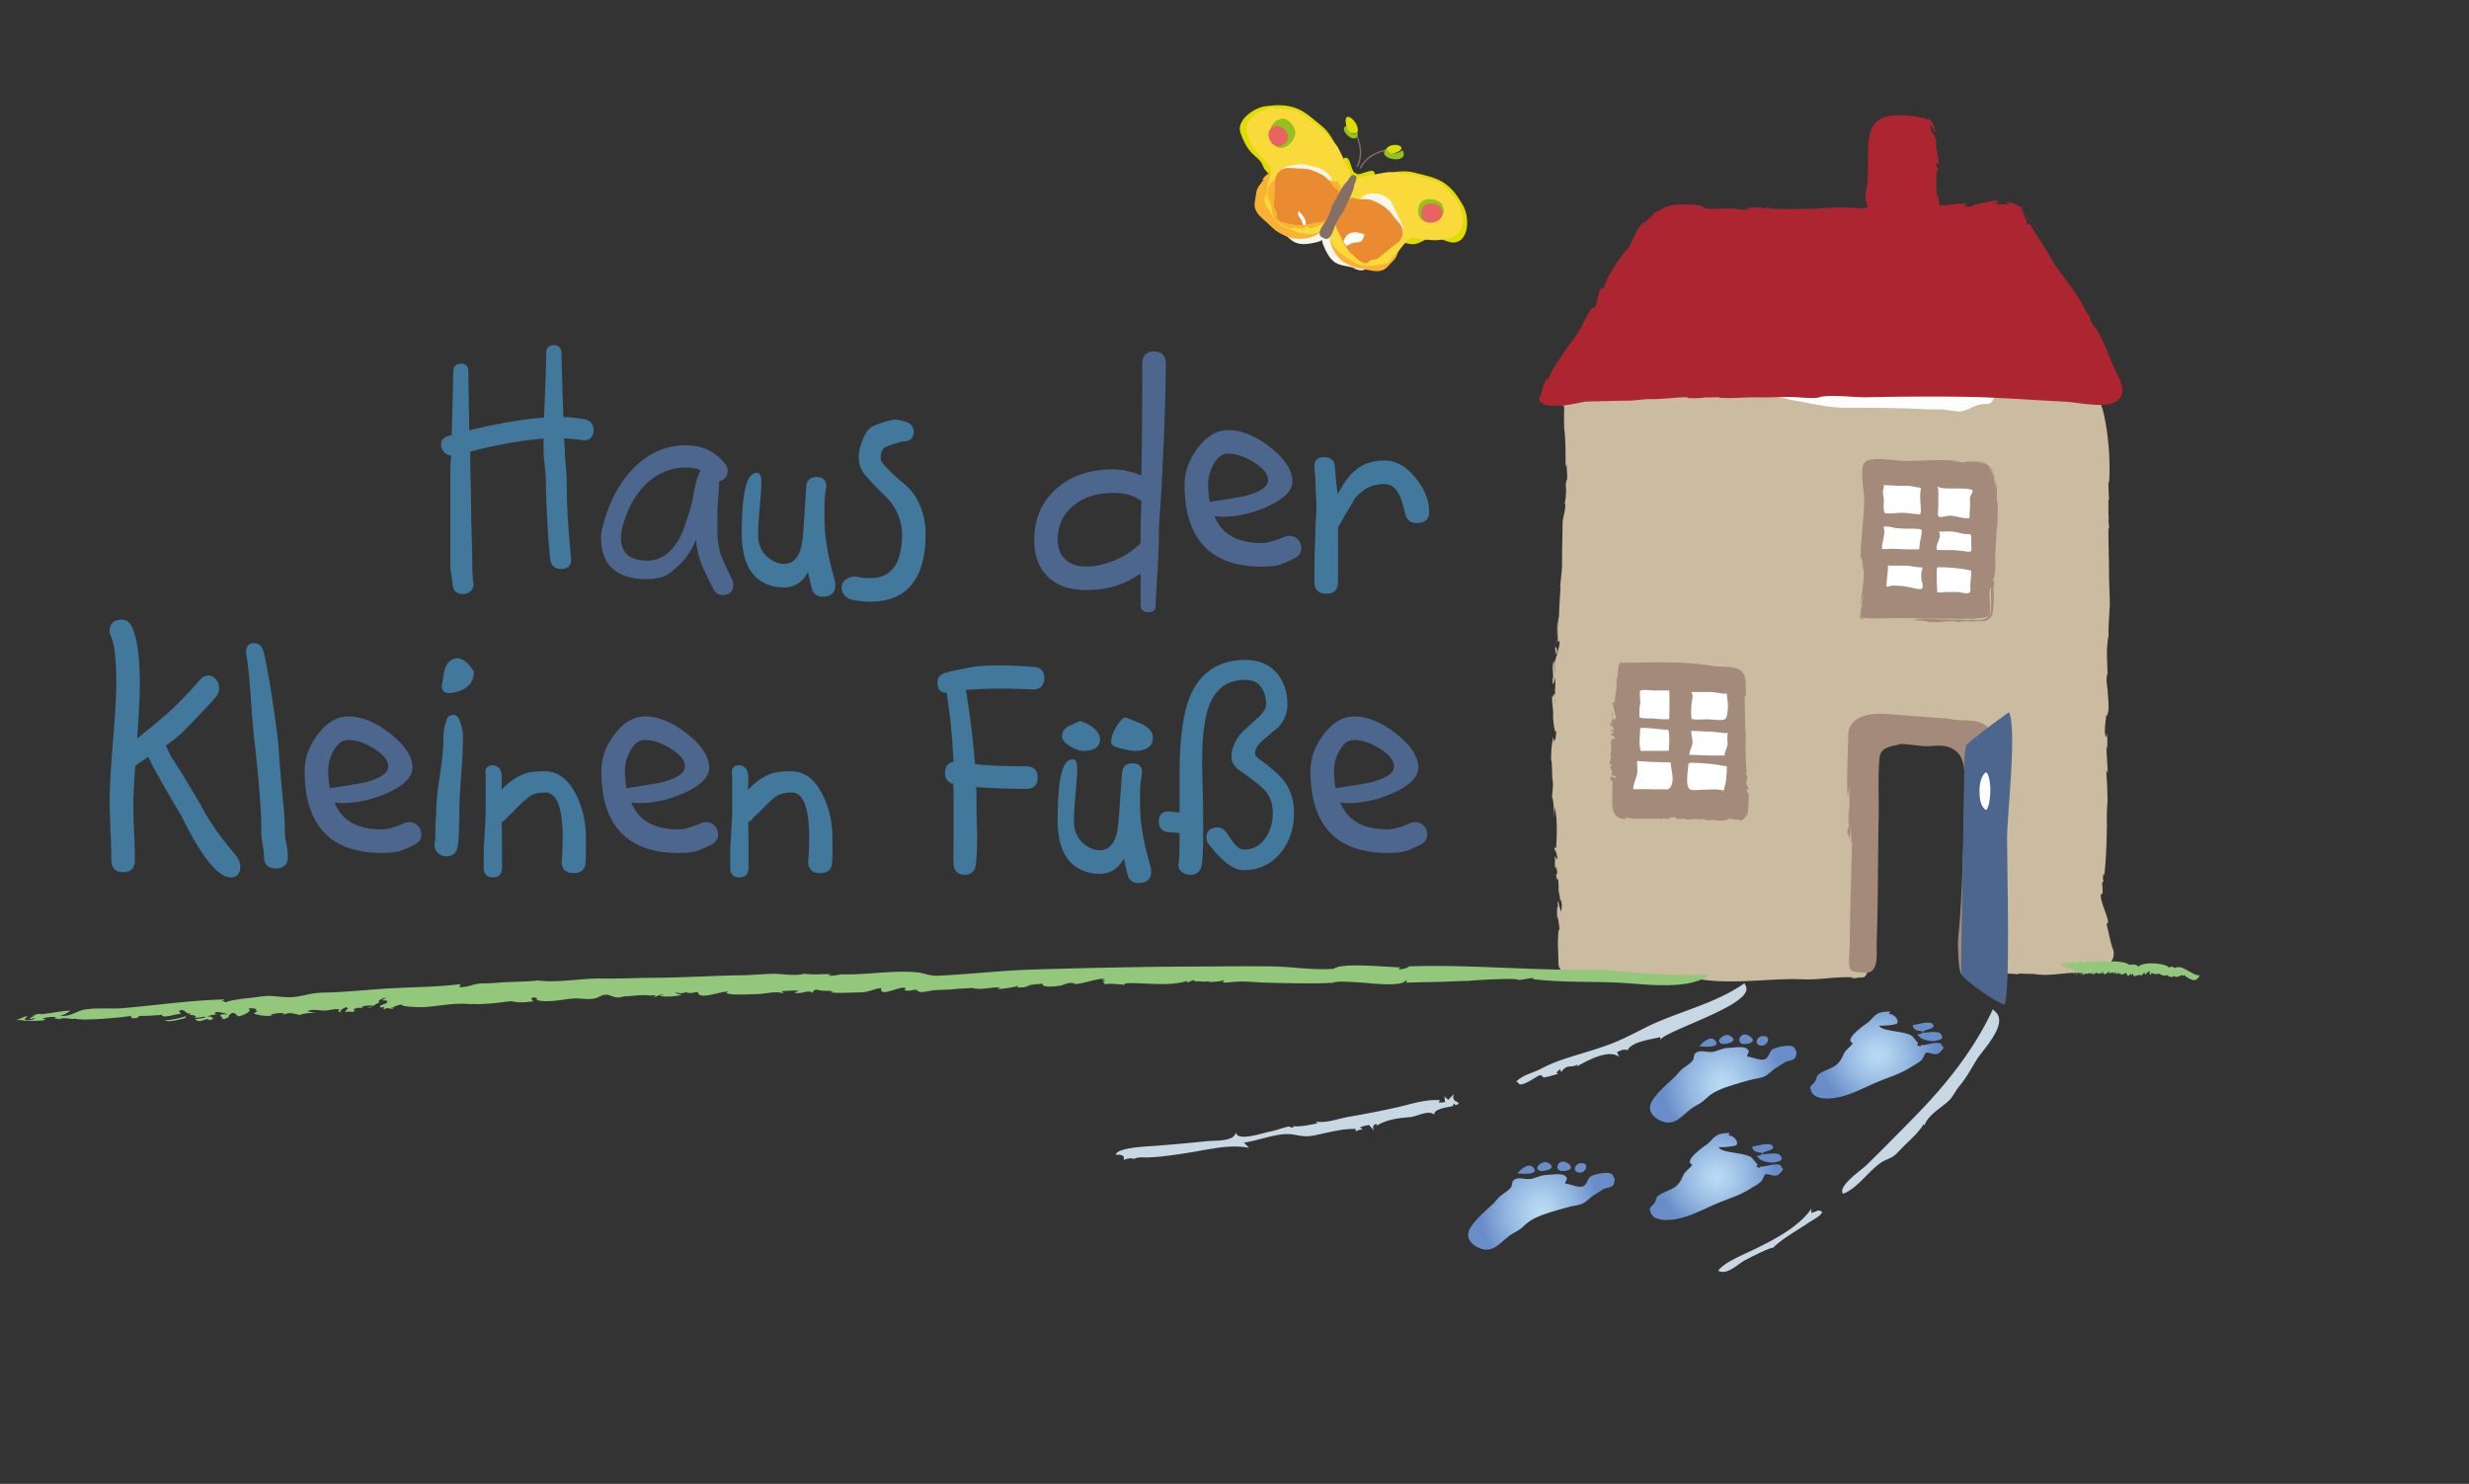 <svg width="173" height="104" xmlns="http://www.w3.org/2000/svg"><rect width="100%" height="100%" fill="#333333" stroke="none"/><defs><radialGradient cx="49.995%" cy="49.994%" fx="49.995%" fy="49.994%" r="64.66%" gradientTransform="matrix(.653 0 0 1 .173 0)" id="a"><stop stop-color="#B9DBF5" offset="0%"/><stop stop-color="#AED1EF" offset="20.91%"/><stop stop-color="#91B5DF" offset="57.45%"/><stop stop-color="#688DC8" offset="100%"/></radialGradient><radialGradient cx="50.001%" cy="50.022%" fx="50.001%" fy="50.022%" r="76.168%" gradientTransform="matrix(.524 0 0 1 .238 0)" id="b"><stop stop-color="#B9DBF5" offset="0%"/><stop stop-color="#AED1EF" offset="20.91%"/><stop stop-color="#91B5DF" offset="57.45%"/><stop stop-color="#688DC8" offset="100%"/></radialGradient><radialGradient cx="49.996%" cy="50.004%" fx="49.996%" fy="50.004%" r="64.66%" gradientTransform="matrix(.653 0 0 1 .173 0)" id="c"><stop stop-color="#B9DBF5" offset="0%"/><stop stop-color="#AED1EF" offset="20.91%"/><stop stop-color="#91B5DF" offset="57.45%"/><stop stop-color="#688DC8" offset="100%"/></radialGradient><radialGradient cx="50.001%" cy="50.009%" fx="50.001%" fy="50.009%" r="76.156%" gradientTransform="matrix(.524 0 0 1 .238 0)" id="d"><stop stop-color="#B9DBF5" offset="0%"/><stop stop-color="#AED1EF" offset="20.91%"/><stop stop-color="#91B5DF" offset="57.45%"/><stop stop-color="#688DC8" offset="100%"/></radialGradient></defs><g fill="none" fill-rule="evenodd"><path d="M148.008 66.395c-.171-.523-.269-1.126-.408-1.656.437.022-.652-1.792-.339-2.137a.172.172 0 0 1 .061.168 6.56 6.56 0 0 0-.018-.864c-.006.145-.015.167-.028.068a.82.82 0 0 0 .051-.406c.081.068.075.173-.021.314.036-.19.038-.454.093-.644l.049.087c.142-1.215.166-2.481.184-3.711-.031.672.004-1.214.012-1.093.058-.483.009-.966.003-1.45-.002-.194-.145-1.581.051-.837l-.115-1.888a.343.343 0 0 1 .061.201c.009-.376.044-.835-.039-1.21.002-.015.002.35-.017.327-.234-.283.018-1.344-.012-1.674a.262.262 0 0 0 .027.195c.248-.281.101-1.304.083-1.668-.014-.279-.071-.565-.083-.847-.003-.073.043-.614.067-.299.006-.632-.051-1.251-.035-1.885.003-.134.094-1.071.116-.859-.039-.647.043-1.304.06-1.951.06-.226-.033-1.725-.033-2.309.001-1.152-.044-2.168-.044-3.352.047.02.062.062.046.126.016-.277-.045-.532-.043-.812l.028.109c-.044-.468-.027-.979-.027-1.448a.297.297 0 0 1 .046.175c-.01-.3-.039-.603-.04-.903 0-.09-.03-.89.036-.363.1-1.537-.031-3.468-.388-4.958-.211-.878-.457-1.176-1.31-1.392-.666-.168-2.701-.424-3.288-.089.117-.067.293-.024.419-.07-.763.28-2.07.104-2.878.09a47.742 47.742 0 0 0-3.202.03c-2.667.12-5.924-.079-8.857-.226-3.751-.188-7.423.065-11.165.127-1.727.028-3.478.027-5.213.011-.816-.008-2.635-.226-2.354 1.124l.078-.141c-.035.347-.028.694-.033 1.042-.001.077.032.925 0 .499.135.924.088 1.803.12 2.811l.057-.275c.004.409.085.833.017 1.242-.032-.303-.059.225-.059.271a17.987 17.987 0 0 0-.094-.2c.201.287.063 1.397-.024 1.554a.126.126 0 0 1 .048-.081c.107.246-.165 1.077-.166 1.372-.003.933-.046 1.857-.035 2.79.005.405-.045.784-.076 1.103-.003.029-.104.909-.027.614a50.308 50.308 0 0 0-.126 2.363c.019-.703-.075.276-.069.206-.039.439.008.898-.011 1.339a.253.253 0 0 1 .128-.151c.033.416-.15.645-.163 1.072-.391-.641.173-1.73-.072-2.463.133.397-.063 1.468-.069 1.898.019-.025.038-.05.059-.074.196.362-.053.793-.072 1.156l-.015-.324c-.034.349.01.696-.004 1.045-.007.007-.03-.828-.06-.905-.161.422-.022.822-.052 1.254l-.04-.089c.006.152.008.304.015.456.122.025.114-.566.113-.479.103.253.055.758.04 1.001a.623.623 0 0 1 .036-.294c-.034.035-.029.955-.072 1.141-.016-.198.082-.479-.004-.663-.041-.087-.11.432-.14.052-.065.616.084.907.052 1.544-.006.119.113 1.36.208.958.026.223-.062.927-.113.612l-.009.292c-.016-.148-.058-.293-.078-.44a7.198 7.198 0 0 0-.141 1.738c.017-.539.086 1.014.075.979-.021-.139-.062-.276-.08-.415.099.47.112.946.181 1.422-.016-.145-.044-.289-.062-.434.017.258-.062.88-.051.928.122.242.15 1.227.1 1.457.045-.127.08-.699.055-.765.246.648.176 2.229.116 2.928-.072-.167-.107-.137-.106.091.039-.148.265.527.174.648-.009.012-.14-.258-.163-.192.075.257-.048.615.08.856.012-.412.125.276.107.376a.091.091 0 0 1-.043-.058c-.095.035.075.761.099.304.032.343.045.688.039 1.033.014-.036-.05-.396-.065-.477.058.316.16.765.178 1.099.036-.422.165.602.165.582a3.598 3.598 0 0 0-.055-.327c-.003-.008-.013.404-.057.425-.052.024-.166-.681-.206-.667-.072.025.011.389.015.415-.129-.296-.085.715-.057.807 0 0 .037-.208.025-.22.026.364.124.697.107 1.068-.061-.362-.095.525-.087.442-.033.344 0 .92.014 1.344.021.605-.073.793.442 1.158.466.33.982.179 1.488.172.673-.009 1.32.069 2.001.132-.346-.034.388.012.508.017.53.02 1.083.035 1.593.043.505.008 1.381-.033 1.614.004.669.107 1.381.093 2.056.087-.147.037-.251.001-.312-.106.145-.121.757.053.401.067 2.477.419 5.072-.081 7.378.024 1.14.052 2.373-.224 3.557-.132-.092.03-.186.053-.281.069.357.016.634-.111 1.023-.072-.128.001-.305.043-.414.034.946.08.555-1.189.555-1.902v-5.495-5.87-2.291c0-.324-.161-1.179 0-1.478.262-.486 2.048-.206 2.67-.206h2.947c.536 0 1.637-.224 2.126 0 .395.181.118-.106.288.208.156.288 0 1.171 0 1.494V68.345c.841-.019 1.854-.195 2.683-.038l-.152-.089c.266.019 1.273.09 1.508-.023a2.73 2.73 0 0 1-.382.058c1.187.228 2.364-.181 3.584-.061a.924.924 0 0 1-.256.04c.899.097 2.737-.549 2.194-1.837z" fill="#CBBBA0" fill-rule="nonzero"/><path d="M136.501 50.354c-.008.035-4.268-.334-4.771-.33-.738.007-1.686.162-2.078.87-.28.506-.1 1.151-.073 1.698.04.81.029 1.621-.013 2.431-.009-.862.26-2.233-.075-3.044-.016 1.297-.12 2.636-.023 3.929.023-.286.068-.561.11-.844.001.328.04 3.034-.079 3.031-.005-.486.026-.971.034-1.457.125.49-.087 1.401-.113 1.939a.684.684 0 0 1 .047-.214c.006-.008.111.409.1.413.094-.03.096-1.175.095-1.162-.001.174.095 1.467.01 1.512.266-.137.137-2.366.177-2.712-.088 3.294-.21 6.608-.241 9.897-.004.41-.176 1.443.14 1.724.131.116 1.083.176 1.246.107.65-.272.481-1.343.506-2.079.1-2.906.078-5.818.136-8.723.024-1.226-.043-2.47.02-3.694.046-.897.092-1.121.954-1.365.044-.012.572-.113.497-.141.578.003 1.138.117 1.713.152.543.033 1.125-.118 1.652.046 1.31.406 1.187 1.719 1.17 2.823-.047 3.127-.102 6.27-.325 9.39-.045.628-.146 1.255-.119 1.887.012.277.042 1.606.224 1.823.087.103.525.137.685.133.619-.016.701-.185.902-.668.559-1.342-.082-3.024.256-4.396-.004.014.038.119.033.131.228-.553.08-1.456.099-2.045.026-.801.015-1.596.01-2.396-.003-.428-.082-1.416-.064-1.536.011-.44-.095-.985.022-1.415-.001.002.047.094.041.102.272-.321.107-2.539.13-3.048.029-.632.243-1.559-.195-2.086-.663-.797-1.967-.409-2.84-.683z" fill="#A48A7B" fill-rule="nonzero"/><path d="M137.755 52.256c.122-.213 2.042-1.665 3.017-2.346.565 1.251-.141 7.291-.141 8.824 0 2.164.24 10.639-.168 11.68-.648-.153-2.922-1.796-3.04-2.151-.057-.169.231-13.706.22-15.282" fill="#4D668E" fill-rule="nonzero"/><path d="M122.509 55.349c-.003-.203-.132-.328-.159-.554.089-.182.16-.37-.076-.618a.198.198 0 0 1 .118.003 21.11 21.11 0 0 1-.075-2.332c.051-.239-.033-.662-.032-.866.003-.686-.036-1.482-.036-2.223a.338.338 0 0 1 .116.074c-.044.002-.048-1.091-.056-1.157-.149-1.181-1.304-.832-2.408-1.016-2.102-.35-4.252-.211-6.391-.212-.206.285-.096 1.191-.301 1.235.16.054-.007 1.03-.033 1.138-.013.053-.04.396-.04.407.005-.065-.218.109-.223.139.082.015.129-.025.142-.119-.101.089.165 1.03.217 1.069-.097.001-.153.051-.17.15-.101-.035-.184-.452-.116-.526.059.082-.013.563-.045.571-.004.08.004.16.024.238a.25.25 0 0 1-.085-.205.62.62 0 0 0-.034.369c.069 0 .102-.036.1-.11.065.061.078.136.039.223.059.041.211-.015.016.198-.039-.087-.143-.1-.161-.139a.45.45 0 0 0 .065.211c-.002-.061.025-.08.082-.056.168.185-.126.125-.097.304.162-.055.255.219.312.257-.052-.033-.148-.016-.222-.04a.66.66 0 0 0-.119.394c-.01.035.231.154-.026.127.062.083.065.25.106.315l-.038-.096c0-.006-.09.524-.081.517a.16.16 0 0 0 .056-.154c.075-.055-.125.74-.104.678a.266.266 0 0 1 .182.112c-.06.053-.123.054-.19.002.073.077.24.538.19.614a.575.575 0 0 1-.069-.107c-.009.252.273.174.349.302-.008.156-.31-.09-.363-.02-.066.14.109.012-.069.072a.237.237 0 0 1 .054.184c.016.003.167.004.13.18-.012-.015-.025 1.376-.017 1.526.032.597.282 1.033 1.007.993-.085-.059-.093-.102-.026-.129.295.227 2.511.033 2.515.138.098.031.099-.157.188-.087.09.071-.052.068-.033.07.128.019.32-.011.449-.036a18.4 18.4 0 0 0-.139-.066c.088-.006.12.03.103.017.109-.049.202-.013.366-.029.01.215.644.074.725.088a.188.188 0 0 1-.097-.002c.066.185.969-.073 1.141.094.066-.071.389-.1.223-.029.128.128.675-.012.756.049.306.069.83.059 1.065-.122.114.089.603.112.66.073.054.281.472-.145.575-.415.066-.174.065-1.305.11-1.263-.214-.398-.23-.533-.05-.403z" fill="#A48A7B" fill-rule="nonzero"/><g fill="#FFF"><path d="M116.963 48.396h-1.048c-.17 0-.846-.102-.964.005-.122.11.011.716-.024.891-.071.344-.052.636-.054.985.28.115.683.052.991.083.356.036.727.067 1.097.048.002-.653.044-1.3.002-1.96M118.534 48.501c.463 0 .928-.017 1.388 0 .338.012.754.148 1.07.109.018.303.093.61.082.918-.007.233-.046.802-.212.885-.243.121-.893 0-1.176 0-.374 0-.783.042-1.148-.01-.065-.295-.04-.651-.029-.958.008-.247.173-.692.025-.891"/><path d="M114.973 51.015c.663-.021 1.291.127 1.93.135.099.433.055 1.002.03 1.459-.646.036-1.323-.002-1.956.026-.167-.42-.056-1.08-.056-1.541M118.509 51.225c.444 0 .878.048 1.314.053.43.004.851.122 1.27.103-.13.193-.017.577-.042.813-.027.239-.253.529-.188.754a34.35 34.35 0 0 1-2.482-.051c-.027-.259.186-.545.206-.807.021-.282-.077-.529-.078-.813M114.736 53.329c.767.082 1.563.08 2.327.109.026.556.303 1.275-.027 1.745-.133.188-.25.137-.539.137-.238 0-.477.006-.715 0a31.068 31.068 0 0 0-1.33-.005c-.038-.342.204-.764.258-1.095.042-.263 0-.572 0-.839M118.404 53.459c.58 0 1.106.049 1.676.105.316.031.583.12.912.134.018.324-.02.646-.048.966-.024.271-.12.486-.159.75-.444-.141-.983-.069-1.446-.069-.212 0-.765.081-.931-.029-.356-.236-.11-1.388-.11-1.751" fill-rule="nonzero"/></g><path d="M139.942 37.076c0-.65.084-1.31.008-1.959l-.024.108c-.033-.446.033-.949-.061-1.391-.002.329-.064-.307-.083-.39.117 1.189-.005 2.215.11 3.396.216-.781-.072-2.316-.128-3.173.021.151.012.18-.026.087.018-.328-.083-.63-.112-.953.065.166.044.498.041.679a6.091 6.091 0 0 0-.162-.824c.037.15.063.302.08.456-.002-.04-.06-.27-.077-.375l.057.672c-.073-.719-.174-.952-.92-.994.114-.084.504.006.608.046a1.56 1.56 0 0 0-.611-.114l.29.042a8.058 8.058 0 0 0-1.303-.028.38.38 0 0 1 .097.037c-.305-.002-.61-.024-.915-.031a6.23 6.23 0 0 1 .611-.012c-1.294-.225-2.81-.019-4.136-.059-.725-.022-2.436-.382-2.718.241-.238.525.079 2.027.058 2.65-.044 1.273-.259 2.823-.255 3.92.032-.285.239.747.18.836a3.633 3.633 0 0 1-.064-.373c.278.182-.047 2.177-.066 2.425-.002.034-.014.434-.022.518.035-.325.112-.639.175-.959-.051.518-.205 1.15-.148 1.657-.082-.187-.021-.384-.009-.568-.151.189.105-.511-.09.397.066-.42-.014.105.022.166-.063-.082-.019.271.283.176-.027.008-.225-.104-.253-.138.224.166 2.129.065 2.746.074 1.089.017 1.665.006 2.689.059a6.373 6.373 0 0 0-.31-.029c.875.012 1.559.025 2.462.033-.133-.007-.251-.011-.372-.04.254 0 .659.055.935.028-.07.019-.128.01-.175-.028.088 0 .359-.017.471.002a1.062 1.062 0 0 1-.126-.005c.109-.004.503-.084.521-.109.515-.207-.037-1.766.292-2.081-.042.638.094 1.385-.082 2l.009-.158c-.275.748-1.237.314-1.73.503.057.018.084.009.082-.028-.193-.05-1.361-.017-1.16-.028-.838-.016-1.625-.115-2.447-.046a.46.46 0 0 1 .202.02c-.027.032-.521.085-.536.08.381-.003.875-.015 1.228.055-.035-.001-.188.012-.207.009.495.073 1.07.056 1.576.02-.038.013-.473.007-.47-.009.392-.026.786-.016 1.178-.051l-.284.069c.238-.004.475.005.712.026l-.309-.022c.413-.097.866-.002 1.286-.039a.707.707 0 0 1-.243-.02l.537-.018c-.053.06-.816.164-.893.112.415-.006.851-.022 1.243-.177l-.282.128c.259-.047.646-.25.642-.552l-.012.204c.181-.533.126-1.275.172-1.92l-.036.298a2.344 2.344 0 0 1 .016-.324c-.015.023-.078.358-.063.381.027-.331.074-.659.102-.99l-.057.093c-.061-.048.044-.464.068-.222-.007-.171.025-.331.004-.501l-.006.125c.108-.351.028-.856.052-1.235.013-.209.102-1.74.072-1.327l.035-.715c.009.062.02.125.031.187z" fill="#A48A7B" fill-rule="nonzero"/><g fill="#FFF"><path d="M131.896 33.999c.41 0 .815.047 1.229.047.261 0 .533-.008.79.027.156.023.314.07.474.084.24.02.211.036.176.278-.022.146-.019.293-.019.441 0 .301.045.592.047.895 0 .117-.027.179-.049.28-.479-.024-.954-.129-1.441-.108-.184.008-.367.032-.555.032-.088 0-.39.031-.46-.018-.18-.126-.061-.813-.094-1.018-.026-.159-.066-.321-.066-.484 0-.108.118-.373.063-.424M135.769 34.108c.225.122.647.127.92.126h.679c.265-.001.601.026.845.11.028.184-.146.352-.171.531-.021.149 0 .319 0 .471 0 .334-.039.644-.047.97-.483.054-.968-.188-1.453-.169-.128.005-.592.145-.695.061-.104-.084-.031-.549-.031-.672v-.663c0-.133.035-.665-.062-.732M131.959 36.93c.298-.098.725.086 1.036.096.2.007.395.029.593.03.191.002.392-.018.582.003.084.009.382.008.439.055.118.096-.035.633-.063.787-.038.199-.044.395-.068.594-.571.029-1.146-.007-1.715-.028-.301-.011-.601.027-.896.013-.022-.471.269-1.043.124-1.503M135.863 37.259c.373 0 .77-.035 1.139.027.252.043.508.128.759.147.195.015.325-.057.358.159.026.168 0 .36 0 .529 0 .12.049.347.001.456-.056.131-.172.1-.302.079-.234-.036-.454-.056-.688-.078-.467-.044-.938-.008-1.405-.036-.163-.409.394-.872.123-1.284M132.178 39.659c.073-.043.244-.017.335-.017h.862c.243 0 .451.023.688.064.223.037.415.053.639.064.016.126-.067.244-.078.37-.012.131-.005.275.001.407.007.152.161.537.062.679-.101.145-.51.007-.656-.02-.285-.052-.565-.12-.854-.141a4 4 0 0 0-.657-.009c-.106.01-.233.08-.338.054.004-.485.112-.987.107-1.468M135.8 39.753c.631 0 1.243.051 1.864.145.156.023.268.076.435.077.04.326-.024.711-.042 1.044-.009.172.068.47-.108.538-.217.083-.583-.062-.81-.064h-.689c-.241 0-.47.041-.711.03a26.895 26.895 0 0 1-.033-1.676"/></g><path d="M139.462 55.391c0 .674-.181 1.488-.346 1.357-.328-.26-.414-.684-.414-1.357 0-.672.225-1.076.381-1.219.207-.19.379.546.379 1.219zM124.46 27.847c.43-.042.862.183 1.285.228.326.036.631.107.959.175.872.179 1.734.325 2.618.325 1.883 0 3.772.005 5.621.109.302.017.608 0 .911 0 .474 0 .908.136 1.369.154.604.024 1.137-.51 1.759-.517.307-.004.554.017.693-.363.066-.185.146-.172.013-.328-.112-.128-.589-.069-.716-.074-.622-.024-1.244.002-1.863.002-1.433 0-2.941.166-4.351-.138-1.069-.232-2.232-.081-3.315-.081-1.105 0-2.255-.105-3.36-.001-.476.044-1.083.163-1.478.474" fill="#FFF"/><path d="M148.074 25.639c-.419-.964-.737-1.876-1.277-2.755l.035.198c-.115-.25-.336-.497-.398-.769.131.185-.047-.173-.055-.191l.16.061c-.342-.074-.523-.729-.653-.86a.102.102 0 0 0-.009.073c.148-.091-1.221-1.928-1.425-2.193-.302-.392-.751-1.052-.808-1.248l-.877-1.378c.236.341-.494-.795-.561-.907-.271.194-.15-.277-.382-.551.247.068 1.126 1.133 1.109 1.356.024-.31-.577-.89-.715-1.091-.204.076-.437-.495-.604-.693l.219.195c-.209-.294-.442-.32-.749-.459.001.003.607.206.7.319-.138-.339-.773-.483-.858-.541a43.978 43.978 0 0 0-.358-.05c.067.124.181.184.344.18-.197.026-.614-.044-.758-.073a.36.36 0 0 1 .214.06c.032.061-.706-.069-.83-.106.046-.006.458.047.493-.019.032-.06-.305-.115-.041-.135-.246-.032-.341.033-.566.052.183-.002-1.522.277-1.218.335-.145.048-.662.048-.438-.044l-.203.025.295-.128c-.495-.051-.822-.009-1.208.038.379-.009-.646.081-.626.075l.281-.07c-.123.037-.277.026-.396.049-.064-.191-.118-.802-.059-.972-.022.04-.073.523-.078.501-.125-.507-.125-1.502-.05-2.017.064.118.101.097.108-.061-.036.088-.265-.354-.149-.451.031-.026.108.206.151.134a4.223 4.223 0 0 0-.029-.584c-.038.292-.092-.741-.131-.449l-.037-.747c.003-.006.097.337.097.337-.028-.317-.189-.48-.26-.779.062.315-.287-.353-.289-.355.038.069.079.136.123.201.03.032-.089-.337-.04-.338.148-.002.206.392.341.442.059.022-.127-.353-.117-.331.189.172-.187-.597-.431-.618.004 0 .14.165.154.164-.26-.225-.593-.197-.907-.274.263-.03-.291-.066-.351-.072a9.188 9.188 0 0 0-1.112-.047c-1.441.075-1.887.82-1.944 2.228-.005.057-.007 1.164-.018 1.581-.007.28-.01.88-.033.964-.129.451-.134.962-.16 1.428-.013-.115.027-.185.118-.21-.004-.003-.003.499.118.421-.337.219-1.363.031-1.783.037-.797.012-1.61.101-2.316.107-.936.008-2.003.038-2.953-.027l.197-.064c-.259-.024-.421.104-.714.054.034-.003.261-.031.289-.027-.415-.061-1.004-.03-1.42.054.145-.003.286.017.424.06-.138.019-.277.02-.415.004l.101-.017c.021-.004-.413.014-.276.056-.883-.272-1.721.045-2.716-.154.286-.072-.245-.09-.3-.095.101.001.201.012.3.031-.231-.253-1.826-.179-2.14-.131-.57.087-.919.417-1.449.598l.155.009c-.081.047-.771.694-.781.778a.94.94 0 0 1 .146-.241c-.682.395-.856 1.532-1.369 2.129l.058-.166c-.578.795-1.337 1.816-1.61 2.754-.445-.234-.339 1.295-.727 1.361-.028-.045-.026-.091.008-.138-.527.709-.624 1.153-1.095 1.892-.348.546-1.016 1.373-1.223 1.766-.244.275-.404.613-.591.926-.083.139-.396.902-.32.406-.191.406-.445.84-.388 1.311a.227.227 0 0 1-.041-.163c-.535.809.82.949 1.284.769a.15.15 0 0 0-.129.059c.135.105 2.013-.294 1.919-.28 1.221-.031 2.106-.06 3.269-.071.007.002 1.029-.115 1.306-.108.911.024 1.708-.13 2.622-.13-.008.039-.038.055-.088.048.485.031.921.053 1.497-.063a.162.162 0 0 1-.123.048c.124-.009 1.235-.065.881-.005.815.079 1.732-.028 2.56-.018.807.01 1.616-.014 2.423-.027.501-.008 1.771.166 2.205-.006a4.021 4.021 0 0 1-.268.039c1.022-.243 2.496.013 3.519-.012 2.075-.051 4.258-.061 6.496-.037 2.45.026 4.879.222 7.324.344.901.045 2.596.446 3.439.064 1.188-.539.312-1.77-.039-2.575z" fill="#AC2531" fill-rule="nonzero"/><path d="M94.734 12.441c.526.159 1.169-.048 1.69-.14.438-.079.866-.188 1.292-.247.487-.067.977-.071 1.442.059.471.132 1.015.23 1.477.419.973.398 1.443 1.099 1.907 1.923.366.653.454 2.219-.472 2.508-.509.159-1.012-.259-1.49-.331-.481-.072-.866.315-1.282.437-.714.208-1.447-.344-2.061-.654-.719-.362-1.443-.616-1.884-1.294-.267-.412-.604-.859-.777-1.318-.144-.38-.188-1.165.258-1.417" fill="#DEDC00"/><path d="M94.97 12.127c-.332.266-.438.486-.233.641.368-.281.475-.208.568-.118.369-.281.475-.208.568-.118l.456-.294c.029-.689-1.132.231-1.359-.111z" fill="#DEDC00"/><path d="M95.261 11.782c.273-.545.892-1.227 2.284-1.376l.011.094c-1.352.145-1.947.8-2.21 1.324l-.085-.042z" fill="#836F66" fill-rule="nonzero"/><path d="M94.992 18.835c-.534-.257-1.11-.129-1.59-.554-.307-.273-.521-.725-.67-1.088-.559-1.364 1.275-1.808 2.141-.981.248.239.39.722.543 1.031.154.312.407.68.431 1.028.055.748-.458.797-1.009.521" fill="#F8F6EB"/><path d="M98.06 17.315c-.104.364-.173.729-.458.983-.232.206-.446.555-.759.651-.369.113-.712.032-1.071-.046-.358-.078-.706-.08-1.049-.235-.396-.178-.731-.347-.984-.679-.217-.282-.425-.617-.5-.975-.086-.407-.092-.731.108-1.118.118-.228.274-.483.505-.613.276-.156.707-.156 1.018-.209.2-.035.41-.106.614-.06.305.069.659.274.936.416.453.23 1.085.317 1.469.659.326.289.422.985.185 1.352" fill="#F9B233" fill-rule="nonzero"/><path d="M94.951 12.677c.18-.304.708-.308 1.016-.375.393-.086.78-.156 1.177-.22.379-.063.799.081 1.193.088.56.01 1.011.144 1.536.312.368.118.758.199 1.094.413.394.25.614.566.912.909.148.169.352.324.415.546.055.198.039.34.135.538.152.313.094.738-.015 1.063a1.087 1.087 0 0 1-.669.67c-.386.14-.926.231-1.326.214-.416-.017-.834-.097-1.245-.126-.184-.015-.243-.057-.396.041a2.05 2.05 0 0 0-.349.315c-.129.144-.257.315-.376.469-.139.18-.314.305-.466.481-.153.179-.229.421-.467.473-.235.052-.508.068-.755.108-.64.104-1.118.044-1.664-.32-.484-.324-1.155-.711-1.381-1.277-.12-.299-.215-.744-.1-1.059.138-.376.35-.736.546-1.083.238-.422.456-.863.676-1.299.167-.329.37-.569.531-.889" fill="#F9DA3A" fill-rule="nonzero"/><path d="M101.08 14.419c-.101-.414-.937-.548-1.268-.41-.375.156-.495.585-.438.951.159 1.016 1.852.662 1.786-.252-.009-.13-.035-.228-.142-.319" fill="#95C11F" fill-rule="nonzero"/><path d="M101.013 14.647c-.082-.346-.779-.458-1.057-.342-.312.131-.412.487-.365.794.133.846 1.545.551 1.492-.212-.008-.108-.03-.189-.119-.266" fill="#E86361" fill-rule="nonzero"/><path d="M97.226 10.347c-1.034.794 1.611 1.272 1.06.192-.428.224-.845.411-1.06-.192z" fill="#95C11F"/><path d="M98.027 10.6c.616-.403-.558-.659-.865-.19.19.511.524.365.865.19z" fill="#DEDC00"/><path d="M97.459 16.596c-.534-.256-1.109-.128-1.589-.554-.309-.272-.522-.725-.671-1.088-.559-1.364 1.274-1.808 2.14-.98.249.238.391.72.543 1.03.155.312.408.68.434 1.028.053.747-.46.797-1.011.521" fill="#F8F6EB"/><path d="M94.915 12.532c-.44-.329-.655-.969-.891-1.442-.196-.399-.363-.808-.569-1.186-.236-.433-.523-.828-.904-1.126-.385-.302-.788-.68-1.213-.939-.898-.546-1.741-.509-2.682-.391-.742.093-2.054.952-1.736 1.87.175.502.452 1.069.796 1.412.344.344.617.474.767.881.256.698 1.137.959 1.751 1.269.719.362 1.354.795 2.159.746.489-.03 1.051-.023 1.521-.157.393-.11 1.05-.54.987-1.048" fill="#DEDC00"/><path d="M95.028 12.157c-.018.425-.132.641-.377.568.008-.462-.114-.505-.243-.528.008-.462-.114-.505-.242-.527l-.035-.542c.537-.432.487 1.049.897 1.029z" fill="#DEDC00"/><path d="M95.133 11.717l-.085-.043c.266-.522.439-1.391-.247-2.564l.081-.047c.709 1.209.527 2.11.251 2.654z" fill="#836F66" fill-rule="nonzero"/><path d="M89.619 16.124c.525.278.763.816 1.389.95.402.085.894-.011 1.274-.107 1.43-.361.697-2.099-.483-2.304-.339-.059-.81.114-1.15.175-.343.061-.79.077-1.084.263-.633.401-.369.843.18 1.122" fill="#F8F6EB"/><path d="M88.561 12.582c-.247.313-.518.597-.548.999-.024.327-.185.727-.059 1.056.147.389.443.636.75.899.307.262.54.561.901.763.417.233.785.418 1.24.435.388.014.816-.012 1.176-.166.409-.175.693-.369.896-.779.118-.241.234-.534.194-.813-.048-.335-.335-.707-.494-1.009-.103-.195-.182-.42-.355-.568-.263-.222-.676-.403-.982-.556-.501-.251-.995-.744-1.546-.867-.468-.104-1.131.24-1.292.669" fill="#F9B233" fill-rule="nonzero"/><path d="M94.597 12.499c.138-.327-.173-.753-.303-1.041a21.8 21.8 0 0 0-.521-1.078c-.175-.341-.541-.593-.78-.907-.341-.444-.717-.728-1.164-1.05-.314-.226-.609-.491-.981-.635-.435-.169-.821-.157-1.273-.194-.224-.019-.47-.092-.686-.009-.192.073-.295.17-.513.21-.341.065-.648.364-.846.644a1.097 1.097 0 0 0-.143.936c.117.394.364.883.616 1.195.261.324.572.612.842.925.121.141.19.164.202.343.009.136-.019.324-.048.468-.038.189-.1.394-.153.582-.061.218-.06.434-.11.659-.053.231-.202.437-.103.658.099.221.247.45.361.671.297.576.63.927 1.247 1.148.549.197 1.258.507 1.848.352.311-.082.727-.27.91-.549.221-.334.384-.72.546-1.083.199-.442.424-.88.645-1.315.166-.33.238-.635.399-.956" fill="#F9DA3A" fill-rule="nonzero"/><path d="M89.683 8.349c.419-.22 1.004.414 1.067.809.069.446-.24.868-.593 1.089-.98.612-1.612-1.136-.772-1.756.118-.089.219-.138.357-.112" fill="#95C11F" fill-rule="nonzero"/><path d="M89.376 8.836c.314-.132.797.34.865.619.076.316-.142.596-.404.732-.728.379-1.304-.876-.686-1.267.088-.056.163-.086.272-.06" fill="#E86361" fill-rule="nonzero"/><path d="M95.146 9.343c-.026 1.014-1.656-.414-.653-.572.059.371.139.718.653.572z" fill="#95C11F"/><path d="M94.287 8.554c-.078-.918 1.049.102.831.752-.634.168-.744-.277-.831-.752z" fill="#DEDC00"/><path d="M89.955 12.809c.523.278.762.817 1.389.95.402.085.892-.011 1.273-.107 1.43-.361.653-1.76-.527-1.965-.339-.059-.767-.226-1.106-.164-.343.062-.789.077-1.083.263-.634.402-.369.844.181 1.122" fill="#F8F6EB"/><path d="M94.313 13.644l-.599-.934c-1.101.067-1.794-1.199-3.031-.689-.649.516-.628.033-1.261.495-.538.307-.73.977-.56 1.379.612 1.205-.214 1.342 1.527 2.143.48-.284.649.267 1.186-.2.335.509 1.13-.479 1.5-.085l.367-.235.368-.236c-.738-.667-.571-1.213.503-1.638z" fill="#F9B233"/><path d="M94.758 13.836c.27.165.747.112 1.053.135.266.021.451.109.692.23.517.261.813.513 1.153.974.226.307.56.572.628.959.058.323-.119.717-.386.906-.434.307-.81.642-1.219.976a.771.771 0 0 1-.419.183c-.093.016-.178.027-.261.075-.063.036-.105.12-.179.152-.343.15-.864-.41-1.08-.602-.381-.342-.545-.677-.758-1.15-.23-.517-.604-.993-.381-1.57.131-.338.366-.527.582-.796.174-.217.36-.376.606-.496" fill="#EA8B32" fill-rule="nonzero"/><path d="M94.139 16.938c.157-.684.832-.81 1.472-.497-.291.933-.422.231-1.269.814" fill="#FFF"/><path d="M93.78 13.343c-.294-.12-.534-.536-.735-.768-.175-.199-.355-.298-.595-.418-.518-.261-.898-.351-1.469-.35-.381 0-.793-.11-1.146.064-.294.146-.505.522-.498.85.01.53-.037 1.032-.063 1.559a.79.79 0 0 0 .102.447c.042.083.083.158.094.253.009.072-.033.156-.017.235.084.364.845.452 1.127.51.501.103.869.037 1.375-.074.553-.121 1.158-.103 1.49-.626.193-.307.206-.607.295-.941a1.73 1.73 0 0 0 .038-.783" fill="#EA8B32" fill-rule="nonzero"/><path d="M91.473 15.798c.117-.253-.13-.69-.479-1.007-.13.392.113.309.31.957" fill="#FFF"/><path d="M93.811 15.046c.075-.096.151-.191.216-.301.098-.163.157-.338.226-.51.059-.114.116-.225.172-.34.114-.241.269-.577.315-.812.018-.083.03-.16.044-.235.038-.082.082-.165.104-.247.031-.114.017-.125-.005-.166a2.29 2.29 0 0 1 .038-.12l-.049.078-.009.002-.003-.007.033-.086c-.024.039-.048.069-.072.103-.046.006-.063.002-.137.095-.054.065-.094.15-.137.23-.052.055-.106.112-.163.175-.162.178-.339.502-.466.736-.06.113-.115.227-.172.339-.098.158-.202.312-.275.485a2.254 2.254 0 0 0-.112.353l-.054.12c-.068.171-.145.332-.221.499-.232.35-.559.77-.48 1.004.017.05.11.095.17.096.036.048.127.096.178.079.235-.076.379-.589.523-.983.09-.159.172-.317.271-.473.022-.037.042-.077.065-.114z" stroke="#836F66" stroke-width=".259" fill="#836F66" fill-rule="nonzero"/><path d="M122.335 69.129a39.202 39.202 0 0 0-.1-.22c-2.094 1.482-4.742 1.994-7.007 3.145-.754.383-1.592.818-2.402 1.125-1.067.404-2.259.713-3.361 1.087a9.833 9.833 0 0 0-1.425.606c-.737.386-1.275.418-1.795.926.212.117.274.294.147.134.235.304 1.301-.53 1.499-.57.178-.036.188.158.289.147.32-.034.686-.173 1-.245l-.119-.065c.066-.105.078-.122.26-.262l.075.214c.4-.638.692-.255 1.155-.553l-.071.155c.726-.42 2.269-1.258 2.967-.679l-.145-.337c.225-.094.484-.25.735-.125.292-.625 1.714-.764 2.296-.931v.171c.708-.747 6.575-2.473 6.002-3.723zM102.049 77.205c-.205-.071-.281-.28-.175-.567-.092.169-.279.29-.386.45-.081-.096-.222-.159-.291-.263.05.126.021.288.058.419-.126.013-.327.043-.45.017.01-.038.086-.119.092-.152-1.041-.084-2.1.302-3.152.532a70.874 70.874 0 0 1-3.221.628c-.798.136-1.501.451-2.328.346l.114.118c-.629.121-1.177.248-1.725.198l.053.086c-.205.064-.234-.091-.39-.056-.426.096-.85.274-1.297.354-.422.076-2.267.731-2.364.038-.074.677-1.482.57-2.026.628-1.221.13-2.409.233-3.628.327-.564.043-2.616.108-2.767.622.333-.021.694.016.563.379.248-.117.537-.175.707-.079.415-.179.664-.093 1.073-.111.866-.038 1.86-.185 2.774-.331 1.622-.259 2.91-.604 4.253-.338-.145-.099-.244-.266-.383-.372 1.025-.122 2.303-.684 3.289-.583.567.058.835.202 1.473.111.639-.091 2.107-.543 3.09-.477a9.99 9.99 0 0 0-.022.171c.214-.118.273-.094.5-.165l-.189-.109c.175-.108.528-.164.643-.183.094.15.264.281.336.442-.107-.265-.088-.475.187-.519l-.012.132c.766-.449 1.506-.535 2.33-.6.494-.039 1.332-.544 1.724-.169-.092-.44 1.026-.523 1.392-.635-.228.039.006-.124.028-.159l.037.125c.476-.106.112-.233.09-.255zM139.837 70.934l-.2-.195c-1.347 2.878-3.27 5.266-5.47 7.517a217.794 217.794 0 0 1-3.39 3.407c-.371.363-2.017 1.459-1.643 2.001 1.044-.335 2.002-1.907 2.94-2.334.558-.254.624-.257 1.106-.776.513-.553 1.2-1.085 1.615-1.781l.048.11c.277-.829 1.375-1.325 1.844-1.885.157-.187.387-.618.599-.872.521-.623.863-1.282 1.243-1.896.394-.636 2.197-2.449 1.308-3.296zM127.168 84.934c-.087.019-.171.053-.257.074l.012-.296c-.887 1.294-2.689 2.206-3.948 2.823-.918.45-2.17.936-2.583 1.527.585.317 1.269-.366 1.771-.675.234-.143 1.924-.998 2.066-.931.709-.689 1.653-1.186 2.464-1.74.294-.201.819-.445.993-.758-.22-.18-.325-.122-.518-.024z" fill="#C7D7E4" fill-rule="nonzero"/><path d="M134.03 71.836c0 .374.336.399.664.443-.023.42-.654-.02-.138.442.163.146.729.302 1.08.222.262-.06.664-.119.332-.498-.202-.23-.99-.056-1.273-.056.068-.282.908-.217.775-.553-.15-.377-1.165 0-1.44 0z" fill="#688DC8"/><path d="M135.078 66.33c0-.506-1.179-.039-1.439-.083-.103-.017-.01.119-.111.083-.472-.168.024-.106-.193-.304-.089-.081-.236-.31-.36-.415-.427-.362-2.244-.314-2.299-.747.008.062 1.153-.019 1.247-.139.171-.219-.201-.664-.553-.664a.463.463 0 0 0 .055-.167c-1.007 0-1.018.303-1.518.752-.024.022-1.802 1.191-1.083 1.463-.012.084-.495.511-.553.609-.181.306-.249.626-.595.906-.38.308-.994.421-1.313.729-.042.04-.113.329-.168.413-.276.415-.478.285-.25.775.235.505 1.091.475 1.551.415 1.017-.131 1.949-.645 2.88-1.05.866-.377 1.734-.617 2.446-1.069.219-.139.618-.345.818-.538.096-.092.263-.492.277-.498.268-.115.589.203.913.028.033-.019.565-.46.248-.499z" fill="url(#a)" transform="translate(1 7)"/><path d="M120.707 73.17c.475 0 1.176-.252.442-.609-.313-.152-1.093.438-.442.609zM122.257 73.17c.458 0 .821-.237.32-.562-.664-.432-1.035.6-.32.562zM123.475 73.281c.38 0 .691-.71.026-.665-.439.029-.65.665-.026.665zM119.102 73.336c.08 0 1.632.179 1.052-.442-.377-.402-1.186.472-1.052.442z" fill="#688DC8"/><path d="M124.8 66.613c-.012-.6-1.419-.189-1.581-.086-.26.166-.227.528-.523.694-.314.177-.919-.166-1.273-.166-.029-.216.33-.381-.11-.609-.238-.123-.98-.012-1.273 0-.356.014-.789.248-1.052.277-.483.052-.89-.197-1.218.11-.077.072-.087.401-.166.498-.123.151-.437.373-.628.507-.294.206-.429.459-.646.656-.498.453-1.212 1.073-1.571 1.666-.361.597-.007 1.113.576 1.377.981.446 1.424-.271 2.158-.83.229-.174.577-.322.797-.495.226-.178.347-.332.586-.501.548-.387 1.432-.641 2.077-.83.338-.099.796-.228 1.08-.277.671-.116.713-.193 1.161-.581.178-.154.634-.413.887-.581.173-.115.568-.074.72-.332.024-.04.175-.497-.001-.497z" fill="url(#b)" transform="translate(1 7)"/><path d="M153.927 68.62c-.205.226-.766-.16-.854-.256-.068-.092-.114.172-.178-.055-.105.111-.555.275-.565.04-.071.298-.43-.036-.451.114a.503.503 0 0 0 .041-.142c-.296.134-.624-.044-.623-.112-.069.136-.14.017-.161-.01.095.181-.44-.013-.351-.042a.392.392 0 0 0-.07.165c-.168-.108-.08-.111-.081-.289.017-.003-.44.329-.187.077l-.09.204c-.048.01.043-.198-.043.008l-.047-.151c-.048.048-.069.054-.062.018-.045.014-.061.048-.047.102-.002-.017.004-.028.018-.032-.012.037-.119.077-.202.133.013-.104-.126-.108-.132-.026-.086-.031-.27.074-.311.059.007-.098-.034-.09.01-.117.043-.013.044-.009.001.011-.07.112-.112-.087-.085-.09-.029.006-.098.106-.095.14-.001.042-.082-.235-.029-.168-.042.012-.158.294-.302.126.026-.042-.033-.055-.068-.16-.081.1-.219.135-.146.001-.015.028-.038.123-.054.147-.005-.031-.308-.059-.308-.089.01.01.019.01.027 0 .158-.046-.22-.023-.134.055-.006-.08-.023-.074-.051.017-.051-.031-.027-.284-.109-.151.026-.03-.009.05-.039.118.022-.147-.089-.013-.072-.003.004-.055.016-.056.006-.108-.005-.024-.053.111-.06.099.036-.043.034-.081-.005-.113-.038.044-.198.053-.226.119a.22.22 0 0 0-.024-.171c.008 0-.427.426-.398-.004-.018.048-.103.031-.019.153-.097-.071-.143-.061-.138.03.005-.041-.095-.081-.063-.084-.044.077-.22.102-.239-.066-.107.207-.393.204-.306.012.001.002-.118.164-.118.167-.006-.036.098-.471.033-.519-.02.035-.061.414-.117.402.004.022.049-.152.002-.094-.058.027-.076.08-.053.158-.065-.132-.061-.014-.088.083a.633.633 0 0 0 .013-.225.849.849 0 0 0-.041.218c-.064-.113.02-.187-.066-.069-.029-.127-.084-.028-.077-.106-.053.094-.002.059.003.142-.029-.046-.047-.033-.056.039-.016-.039-.029-.056-.052.009-.012.01-.027-.207-.04-.193-.236 1.195.002 0-.065.181.044-.06.042-.12-.007-.182-.235.267.101-.059-.072.17-.03-.164-.06-.276-.026-.433-.016-.02-.093.368-.093.366a.27.27 0 0 1-.039-.172c.002.009-.08.241-.09.224.015-.026.07-.322.029-.325-.076.043-.088.28-.105.344-.019-.147.009.048-.053.024.01-.05.047-.154.048-.199-.012-.003-.127-.03-.101-.086.014.086-.021.144-.106.174a.17.17 0 0 1-.013-.115c.03.156.124-.319.123-.342.06.037-.138.278-.136.273.053-.122.009-.166-.134-.135-.006-.029-.054.417-.015.293.073.041-.032-.162-.052-.083.036-.028.051-.304.003-.307-.077.111-.157.097-.267.102a1.667 1.667 0 0 0-.021-.173c.019-.001-.104.106-.106.12-.001-.018-.006-.233-.034-.208-.165.153-.21.109-.126-.131.037.086.011.159.014.153l.015-.145c-.025.062.191-.106.228-.079-.101.098-.107.172-.019.221.054-.224.091-.254.3-.123.049-.19.754-.053.61.033-.091-.363.431-.063.387-.048.126-.333.72-.013.972-.176l-.019.121c-.068-.093.39-.117.385-.116-.006.017.388.043.484.068.148-.134 1.312.026 1.31.191.029 0 .647-.09.564.116a.242.242 0 0 1 .025-.099c.016.019.111.13.104.126.239-.418 2.091-.247 2.134.088.045-.232.536.013.391.032.027-.069.038-.079.032-.031.47-.327 1.226.563 1.725.498a.59.59 0 0 1-.205.269z" fill="#92C77C" fill-rule="nonzero"/><path d="M122.783 80.352c0 .374.337.399.664.443-.024.42-.654-.02-.138.442.163.146.729.302 1.08.222.262-.06.664-.119.332-.498-.202-.23-.99-.056-1.273-.056.068-.282.908-.217.775-.553-.149-.377-1.165 0-1.44 0z" fill="#688DC8"/><path d="M123.831 74.846c0-.506-1.179-.039-1.439-.083-.103-.017-.01.119-.111.083-.472-.168.024-.106-.193-.304-.089-.081-.236-.31-.36-.415-.426-.362-2.244-.314-2.299-.747.008.062 1.153-.019 1.247-.139.171-.219-.201-.664-.553-.664a.463.463 0 0 0 .055-.167c-1.007 0-1.018.303-1.518.752-.024.022-1.802 1.191-1.083 1.463-.012.083-.495.511-.553.609-.181.306-.249.626-.595.906-.38.308-.994.421-1.313.729-.042.04-.113.329-.168.413-.276.415-.478.285-.25.775.235.505 1.091.475 1.551.415 1.017-.131 1.949-.645 2.88-1.05.866-.377 1.734-.617 2.446-1.069.219-.139.618-.345.818-.538.096-.092.263-.492.277-.498.268-.115.589.203.913.028.033-.018.564-.459.248-.499z" fill="url(#c)" transform="translate(1 7)"/><path d="M107.965 82.076c.476 0 1.176-.252.442-.609-.313-.153-1.093.438-.442.609zM109.515 82.076c.458 0 .821-.237.32-.562-.664-.432-1.035.6-.32.562zM110.732 82.186c.38 0 .691-.71.026-.665-.438.03-.649.665-.026.665zM106.359 82.242c.079 0 1.632.179 1.052-.442-.376-.403-1.185.472-1.052.442z" fill="#688DC8"/><path d="M112.058 75.519c-.011-.6-1.419-.189-1.581-.086-.26.166-.227.528-.523.694-.314.177-.919-.166-1.273-.166-.029-.216.33-.381-.11-.609-.238-.123-.98-.012-1.273 0-.356.014-.789.248-1.052.277-.483.052-.889-.198-1.218.11-.077.072-.087.401-.166.498-.123.151-.437.373-.628.507-.294.206-.429.459-.646.656-.498.453-1.212 1.073-1.571 1.666-.361.597-.007 1.113.576 1.378.981.446 1.424-.271 2.158-.83.229-.174.577-.322.797-.495.226-.178.347-.332.586-.501.548-.387 1.432-.641 2.077-.83.338-.099.796-.228 1.08-.277.671-.116.713-.193 1.161-.581.178-.154.634-.413.887-.581.173-.115.568-.073.72-.331.023-.043.175-.499-.001-.499z" fill="url(#d)" transform="translate(1 7)"/><path d="M112.041 67.956c-4.459.109-8.915-.379-13.373-.226.177.049-.582.281-.663.178.038-.086.111-.122.219-.107-.996-.006-4.18-.367-4.766.098-1.446.116-2.909-.152-4.367-.169-1.905-.022-3.81.003-5.715.012-3.629.017-7.25.099-10.878.205-2.395.07-4.787.36-6.858.438-.484.018-.94-.191-1.3-.229-1.784-.189-3.639.199-5.442.129.15-.012-.661.149-.852.092a.478.478 0 0 1 .233-.085c-.422-.046-.828 0-1.25.001-.113 0-1.19-.075-.644-.05-.744.188-1.587-.009-2.286.007-.685.015-1.403.093-2.103.102-1.888.024-4.099.164-6.103.176-1.223.008-2.712.074-3.656.053-1.536-.034-3.084.332-4.619.129.089.068-2.088.114-2.322.132-.512.04-.974.079-1.485.079-.604.001-1.072.317-1.638.251l.115-.2c-1.506.194-3.16.206-4.63.28-1.64.083-3.413.293-5.085.319-.711.011-1.308.233-1.982.306-.638.07-1.379-.123-2.056-.061-.37.034-.878.121-1.361.161-.111.009-1.448.199-1.267.263-.197.028-.202-.137-.4-.04l.22-.153c-2.404.056-4.802.418-7.178.614-.69.057-1.769-.039-2.6.092-.605.095-1.012.533-1.72.432.257-.067.49-.183.698-.347-.548-.005-1.177.151-1.726.203.008-.001-.528.096-.284.011a2.091 2.091 0 0 0-.717.144.527.527 0 0 1 .264-.029c-.043.035-.42.141-.352.27a.75.75 0 0 1 .345-.077c-.091.136-.578.172-.701.095-.125-.076.28-.205.089-.241l-.814.325c.165-.101.567-.012.707-.009.319.005 1.007.057 1.465-.051l-.218-.092c.311-.099.63-.132.954-.1-.424.149.516.123.22.092l-.136.195c.191-.388 1.008-.104 1.179-.171a.187.187 0 0 0-.069-.088c.021.333 3.76-.035 4.071-.122-.182.313.735.126.472.011a15.162 15.162 0 0 0 1.82-.1c-.303.037-.095.14.095.133.363-.015.712-.17 1.096-.171a.444.444 0 0 1-.136-.228c.513-.167.307.232.844.203-.096.18-1.757.563-1.871.435.229.255 1.202-.083 1.461-.111.006-.417 1.127-.16.582-.026a4.58 4.58 0 0 0 .799-.098c.085.169-.608.118-.682.207.36.276.591-.042.963-.027l-.063.085.345-.073c-.055-.167-.182-.222-.381-.167.118-.146.687-.177.759-.174a.224.224 0 0 1-.23-.042c-.139-.278.836.012.881.033-.082.027-.485-.06-.515.088-.021.102.313.165.066.244.321.045.314-.087.583-.143-.241.02.104-.266.209-.282.195-.029.305.255.465.234.097-.013 1.039-.348.625-.535.19-.059.783-.003.481.161l.224-.01c-.116.045-.215.137-.328.19.569.193.936.183 1.345.156-.637-.074.998-.309.746-.112l-.312.14c.327-.163.728-.191 1.078-.301l-.328.105c.211-.027.709.13.716.126.084-.107 1.018-.199 1.112-.145-.058-.052-.668-.097-.562-.144.363-.161.895-.005 1.271-.029.231-.015.661-.154.96-.079-.125.109-.099.177.078.206-.166-.114.4-.467.491-.308.052.091-.252.203-.137.302.18-.123.519.066.659-.119-.327-.041.162-.247.284-.19.059.028.438-.063.185-.1.261-.056.525-.075.792-.057.076.072-.421.115-.348.149.386-.009.451-.314.818-.356-.289-.064.233-.393.442-.325a6.166 6.166 0 0 0-.259.125c-.087.092.371-.024.336.132-.045.199-.436.156-.498.34-.05.15.315-.002.317-.002-.089.066-.097.138-.024.216.09-.215.515.007.649-.095.038-.093-.196.011-.171-.051.321-.051.46-.235.815-.189-.299.12 1.219.178 1.422.165 1.221-.08 2.208-.339 3.409-.201-.325-.041.343-.012.391-.013.483-.011.975-.04 1.383-.088.301-.035.983-.135 1.081-.108.477.132 1.101.049 1.585-.017-.151.014-.234-.044-.249-.174.083-.203.607.029.314.092.891.24 1.863-.067 2.715-.102.463-.019.876.097 1.349.01.378-.07.456-.257.827-.27.278-.009.451.157.778.186.274.024.335-.074.627-.079.308-.004 1.449-.153 1.698-.036.091-.049.677-.073.198.067.33.048.375-.224.787-.105.041-.019-.365.041-.319.052.331.082 1.253.042 1.568-.104a.947.947 0 0 1-.47-.113c.264-.036.451.092.348.024-.012.003.486-.023.305-.11.346.171.534.067.927.025.071.622 1.673-.099 2.116-.022-.345.224.3.113.341.111-.109.02-.219.024-.33.01.095.138 1.911.052 2.177.039.435-.021 1.281-.229 1.703-.025l-.12-.172c.015.003 1.221-.09 1.163-.021-.092.05-.19.085-.293.105.403.198.912-.227 1.283.029.159-.361.31-.166.706-.145.198.01.98.002.57.121.641.069 1.439 0 2.092-.005.589-.005.936-.264 1.45-.298-.207.755 1.551-.295 1.696.035-.014.073-.06.109-.137.109.228.049.456.045.683-.011-.275.006.346-.031.276-.029-.018.083-.1.092-.243.028.284.054.382.106.441.148.372.006.763-.128 1.142-.145.529-.023 1.053-.021 1.579-.101-.084.026 1.055-.055.964-.04.64.183 1.326-.119 1.979-.016a.331.331 0 0 0-.219.104c.486-.057.986-.106 1.457-.248a.217.217 0 0 1-.154.126c.255-.004.698.005.932-.142-.314-.063.03.061-.179.056-.236-.087 1.267-.202 1.217-.187-.07-.014-.12.007-.149.062.123.252 1.116.104 1.289.07.17-.034.422-.166.6-.182.04-.004.611.007.282.093.75-.034 1.419-.363 2.187-.398.048.047-.192.044-.206.068l.292.107c-.488.022.106.146-.158.233.48-.097 1.02-.001 1.503.026-.295-.184 1.098-.097 1.074-.097.996.032 2.334.15 3.29-.18 0 .059-.034.092-.1.099.332.041.316-.189.677-.123l-.135.089c.376-.09.74.065 1.117-.059a.154.154 0 0 1-.136.09c.365-.038.776-.01 1.126-.142.024.097-.026.146-.15.148.295.054.81-.028 1.1-.044.607-.032 1.047.025 1.656.056.513.026 5.168.15 5.23-.042-.024.074-.282.064-.335.099.334-.216 1.849-.058 2.319-.035.44.022 2.694.322 2.963-.185.061.069.052.129-.027.18.907-.038 1.815-.034 2.723-.07.347-.014 1.606-.073 1.57-.045.305-.058 3.551-.239 3.561-.084.388.031.759-.159 1.147-.11l-.111.056c2.171.275 4.457.136 6.503.28 1.56.109 4.59.477 5.881-.59-2.587.091-5.16-.122-7.731-.354z" fill="#92C77C" fill-rule="nonzero"/><g fill-rule="nonzero"><path d="M40.932 29.38c-.573-.093-1.031-.141-1.362-.141h-.094a497.3 497.3 0 0 1-.135-4.488c0-.361-.19-.56-.536-.56-.346 0-.535.199-.535.56 0 .829-.052 2.307-.157 4.518-1.348.085-3.106.384-5.233.888l-.067-4.156c0-.331-.182-.513-.513-.513-.341 0-.536.187-.536.51l-.113 4.485a.618.618 0 0 1-.16.055c-.482.092-.583.404-.583.65a.72.72 0 0 0 .246.538.673.673 0 0 0 .461.192l-.059.729v6.946c0 .206.023.439.07.69.047.306.076.536.092.687.037.435.286.665.721.665a.773.773 0 0 0 .561-.232.616.616 0 0 0 .161-.594 12.141 12.141 0 0 1-.069-1.215c0-.446-.014-1.122-.042-2.064a75.675 75.675 0 0 1-.041-2.034c0-.424-.017-1.304-.056-2.848v-.996c1.827-.478 3.553-.785 5.133-.913v.82c0 .271.027.639.082 1.091.053.451.08.863.08 1.225 0 .577.055 1.841.162 3.762.062.695.107 1.197.139 1.503.036.481.31.736.791.736.23 0 .405-.063.521-.188.119-.129.171-.319.153-.567a104.53 104.53 0 0 1-.139-1.621 40.688 40.688 0 0 1-.162-3.625c0-.373-.023-.793-.07-1.251a11.23 11.23 0 0 1-.069-1.064c0-.301-.022-.579-.066-.83h.042c.274 0 .667.037 1.202.115.271.036.481-.009.624-.136.142-.124.213-.321.213-.585-.002-.415-.229-.672-.657-.744z" fill="#41789C"/><path d="M51.381 40.959a.862.862 0 0 0-.08-.348l-.003-.006c-.396-.794-.628-1.287-.689-1.473a4.656 4.656 0 0 1-.339-1.716v-1.659l.133-2.038c.48-.114.585-.452.585-.725a.733.733 0 0 0-.188-.491c-.686-.86-1.604-1.296-2.733-1.296-1.323 0-2.512.494-3.532 1.469-.921.874-1.625 2.051-2.092 3.499-.22.671-.33 1.174-.33 1.496 0 1.938 1.092 2.921 3.245 2.921.543 0 1.014-.106 1.404-.318.242-.146.545-.401.926-.782.433-.432.796-.992 1.084-1.668a5.9 5.9 0 0 0 .387 1.718c.093.249.359.813.815 1.726.146.289.368.436.662.436.48 0 .745-.265.745-.745zm-3.315-8.192c.448 0 .796.071 1.037.213-.095.142-.12.196-.128.221-.128.287-.236.674-.333 1.188-.091.561-.183.991-.272 1.277-.155.464-.31.935-.462 1.407-.24.615-.551 1.124-.924 1.512-.452.467-1 .704-1.627.704-1.244 0-1.849-.529-1.849-1.617 0-.28.068-.642.203-1.076.347-1.132.896-2.057 1.633-2.749.793-.717 1.709-1.08 2.722-1.08z" fill="#4D668E"/><path d="M58.508 40.766c-.275-1.023-.43-1.657-.461-1.89-.122-.642-.2-1.147-.229-1.504a17.13 17.13 0 0 1-.047-1.414c0-.488.008-.844.023-1.054.029-.331.06-.567.093-.715.026-.244-.02-.433-.136-.563-.115-.129-.297-.195-.539-.195-.436 0-.685.229-.722.666l-.115 1.845c-.077 1.277-.154 2.077-.23 2.377-.204.809-.601 1.201-1.212 1.201-.276 0-.531-.07-.781-.215-.695-.396-1.034-1.003-1.034-1.857 0-.413.039-1.05.115-1.893.078-.869.116-1.419.116-1.683 0-.336-.031-.685-.268-.719a.525.525 0 0 0-.423.139c-.46.409-.683 1.757-.683 4.124 0 1.659.471 2.784 1.4 3.344.448.273.968.411 1.544.411.757 0 1.326-.363 1.697-1.079.106.492.192.863.259 1.127.098.393.365.601.775.601.73 0 .884-.443.884-.814 0-.065-.008-.138-.025-.23l-.001-.01zM63.285 33.852c-.585-.489-.768-.665-.826-.733-.184-.184-.36-.368-.529-.552-.147-.161-.223-.321-.223-.475 0-.335.099-.578.279-.726.312-.148.551-.239.728-.272.407-.136.543-.156.587-.156.465 0 .721-.24.721-.675 0-.346-.189-.586-.55-.694-.534-.148-.689-.178-.795-.164a6.766 6.766 0 0 0-1.626.519l-.282.276c-.396.633-.597 1.27-.597 1.893 0 .379.117.737.347 1.063.066.099.322.392.785.898l.746.741a3.8 3.8 0 0 1 .655.829c.332.611.5 1.215.5 1.795 0 2.085-.73 3.099-2.232 3.099-.378 0-.712-.038-.994-.112l-.03-.004c-.239 0-.462.066-.659.197a.662.662 0 0 0-.321.582c0 .22.085.418.254.59a.91.91 0 0 0 .585.281 6.71 6.71 0 0 0 1.155.118c2.584 0 3.894-1.599 3.894-4.75 0-.959-.239-1.837-.711-2.608-.194-.323-.483-.645-.861-.96z" fill="#41789C"/><path d="M81.271 35.921c.063-.822.101-1.383.116-1.717.2-3.941.301-6.872.301-8.711 0-.563-.285-.861-.825-.861-.541 0-.826.298-.826.861 0 3.191-.022 5.825-.064 7.831-.68-.282-1.347-.426-1.986-.426-1.592 0-2.906.438-3.908 1.302-1.069.914-1.611 2.144-1.611 3.656 0 1.094.323 1.96.962 2.575.638.614 1.545.925 2.699.925 1.458 0 2.739-.396 3.794-1.167v2.251c0 .174.072.467.559.467.442 0 .49-.294.49-.417.015-.434.059-1.257.139-2.591.062-1.145.093-2.059.093-2.715-.003-.209.02-.623.067-1.263zm-1.284-.79a11.1 11.1 0 0 0-.021.498c-.03.713-.046 1.244-.046 1.533v.902c-.445.464-1.024.856-1.725 1.165-.713.316-1.409.476-2.069.476-.63 0-1.128-.168-1.48-.5-.356-.333-.53-.782-.53-1.371 0-1.021.382-1.839 1.137-2.431.7-.566 1.626-.853 2.75-.853.849-.001 1.516.195 1.984.581zM89.971 37.631c-.66.286-1.182.43-1.55.43-1.722 0-2.813-.618-3.329-1.889.167.029.359.044.574.044 1.015 0 2.067-.237 3.128-.705 1.218-.545 1.811-1.177 1.761-1.876-.048-.758-.586-1.539-1.598-2.321-1.004-.777-1.979-1.171-2.897-1.171-.776 0-1.49.417-2.121 1.239-.623.813-.938 1.683-.938 2.585 0 3.813 1.823 5.746 5.421 5.746.534 0 .967-.048 1.285-.144.163-.049.488-.191.966-.423.337-.16.508-.406.508-.733a.855.855 0 0 0-.24-.603c-.25-.261-.614-.329-.97-.179zm-3.927-5.837c.578 0 1.202.211 1.855.629.636.407.958.817.958 1.219 0 .461-.534.835-1.584 1.111-.31.074-1.152.215-2.506.421a7.134 7.134 0 0 1-.117-1.208c0-.531.144-1.036.426-1.501.274-.451.591-.671.968-.671z" fill="#4D668E"/><path d="M92.937 41.611c.532 0 .813-.282.813-.814v-3.834c.53-.911 1.135-1.949 1.164-1.995.558-.702 1.236-1.043 2.075-1.043.438 0 .771.222 1.016.679.149.267.302.739.453 1.402.09.426.372.651.817.651.716 0 .865-.417.865-.768 0-.796-.313-1.593-.93-2.368-.668-.828-1.408-1.249-2.199-1.249-.892 0-1.637.284-2.211.842-.354.327-.71.837-1.062 1.521-.034-.227-.062-.4-.081-.52-.061-.599-.1-1.064-.116-1.387-.038-.451-.3-.689-.757-.689-.235 0-.415.064-.532.191-.12.129-.172.318-.153.567.055.5.083.939.083 1.306 0 .169.009.396.028.691.018.277.027.512.027.698 0 .252-.012.542-.034.86-.023.333-.035.605-.035.807 0 .24-.012.628-.034 1.188a32.53 32.53 0 0 0-.035 1.151v1.296c.001.536.29.817.838.817zM16.529 59.955c-1.113-1.312-1.926-2.473-2.418-3.456-.882-1.515-1.592-2.678-2.104-3.444a8.744 8.744 0 0 1-.382-.801c.392-.279.775-.584 1.147-.912 1.088-1.103 1.861-1.923 2.293-2.431a.944.944 0 0 0 .288-.686.916.916 0 0 0-.225-.61c-.299-.348-.725-.375-1.073-.023-.871 1.008-1.685 1.846-2.418 2.489a65.006 65.006 0 0 1-2.028 1.679c.125-1.71.188-2.991.188-3.812 0-1.923-.193-3.289-.577-4.06-.157-.305-.391-.459-.694-.459-.696 0-.842.431-.842.792a.82.82 0 0 0 .099.397c.241.522.364 1.643.364 3.33 0 .826-.078 2.167-.231 3.984-.153 1.824-.231 3.241-.231 4.212 0 .508.02 1.203.058 2.066.038.894.058 1.566.058 2.055 0 .563.289.861.837.861.533 0 .814-.29.814-.837 0-.509-.02-1.212-.059-2.089a51.886 51.886 0 0 1-.058-2.055c0-.022.01-.268.136-2.462.279-.211.588-.423.92-.632.126.255.229.471.313.651.847 1.528 1.523 2.699 2.005 3.467 1.177 2.424 2.169 3.806 3.036 4.225.156.069.293.103.419.103.435 0 .673-.265.673-.745 0-.274-.103-.541-.305-.792l-.003-.005zM19.962 58.411c0-.754-.039-1.46-.116-2.095-.188-2.026-.302-3.41-.348-4.24-.322-2.63-.658-4.745-.998-6.286-.132-.594-.451-.719-.695-.719-.19 0-.337.059-.434.176-.129.154-.161.393-.1.73.106.567.207 1.536.299 2.88.106 1.549.208 2.704.301 3.431.204 1.944.324 3.268.37 4.05.047.519.07 1.216.07 2.073 0 .178.031.442.094.786.06.333.091.613.091.835 0 .548.289.837.837.837s.837-.29.837-.837c0-.242-.036-.538-.106-.88a4.052 4.052 0 0 1-.102-.741z" fill="#41789C"/><path d="M28.314 57.699c-.66.286-1.182.43-1.55.43-1.722 0-2.813-.618-3.329-1.889.167.029.359.044.574.044 1.015 0 2.067-.237 3.128-.705 1.218-.545 1.811-1.177 1.761-1.876-.048-.758-.586-1.539-1.598-2.321-1.004-.777-1.979-1.171-2.897-1.171-.776 0-1.49.417-2.121 1.239-.623.813-.938 1.683-.938 2.585 0 3.813 1.823 5.746 5.421 5.746.534 0 .967-.048 1.285-.144.163-.049.488-.191.966-.423.337-.16.508-.406.508-.733a.855.855 0 0 0-.24-.603c-.248-.262-.613-.328-.97-.179zm-2.697-2.877c-.31.074-1.152.215-2.506.421a7.134 7.134 0 0 1-.117-1.208c0-.531.144-1.036.426-1.501.273-.452.591-.672.968-.672.578 0 1.202.211 1.855.629.636.407.958.817.958 1.219 0 .462-.534.836-1.584 1.112z" fill="#4D668E"/><path d="M32.013 46.136c-.559.035-.885.516-.965 1.413a4.01 4.01 0 0 0-.071.397.6.6 0 0 0 .107.505c.092.082.224.123.398.123.156 0 .346-.032.57-.097.765-.215 1.151-.682 1.151-1.388v-.037l-.021-.03c-.412-.614-.796-.903-1.169-.886zM31.683 50.119c-.237.027-.324.162-.35.254-.177.384-.266.888-.266 1.497 0 .583-.085 1.434-.253 2.529-.17 1.098-.256 1.973-.256 2.6 0 .045-.008.186-.023.421-.016.244-.023.389-.023.436 0 .773-.024 1.07-.044 1.182-.055.286.007.523.181.706.169.179.382.27.631.27.445 0 .719-.243.79-.704.063-.408.094-.896.094-1.454 0-.045.007-.189.022-.44v-.417c0-.592.043-1.488.128-2.666.086-1.204.127-2.074.127-2.66 0-.495-.113-.958-.34-1.379-.088-.154-.244-.214-.418-.175zM38.178 54.054c-.354 0-.654.016-.888.047-.718.087-1.44.509-2.149 1.254.02-.533.022-.872.009-1.034-.064-.565-.388-.685-.646-.685-.175 0-.308.053-.393.157-.103.125-.128.31-.079.541v2.57c0 .161-.024.739-.139 2.593v1.343c0 .42.228.652.641.652.413 0 .64-.231.64-.652v-1.25c0-.743-.007-1.406-.021-1.971a.678.678 0 0 0 .342-.291c.195-.181.331-.31.41-.388.503-.532.869-.877 1.106-1.037.254-.24.655-.361 1.191-.361.808 0 1.22 1.062 1.225 3.157h-.001l.001.035h.007c-.016.15-.021.437-.03.987-.047.629-.047.665-.047.68 0 .518.289.791.837.791s.837-.273.837-.791c0-.059.008-.155.023-.301v-1.366c0-1.126-.236-2.157-.702-3.064-.54-1.071-1.272-1.616-2.174-1.616z" fill="#41789C"/><path d="M49.106 57.699c-.66.286-1.182.43-1.55.43-1.722 0-2.813-.618-3.329-1.889.167.029.359.044.574.044 1.015 0 2.067-.237 3.128-.705 1.218-.545 1.811-1.177 1.761-1.876-.048-.758-.586-1.539-1.598-2.321-1.004-.777-1.979-1.171-2.897-1.171-.776 0-1.49.417-2.121 1.239-.623.813-.938 1.683-.938 2.585 0 3.813 1.823 5.746 5.421 5.746.534 0 .967-.048 1.285-.144.163-.049.488-.191.966-.423.337-.16.508-.406.508-.733a.855.855 0 0 0-.24-.603c-.248-.262-.614-.328-.97-.179zm-3.926-5.837c.578 0 1.202.211 1.855.629.636.407.958.817.958 1.219 0 .461-.534.835-1.584 1.111-.31.074-1.152.215-2.506.421a7.134 7.134 0 0 1-.117-1.208c0-.531.144-1.036.426-1.501.273-.451.591-.671.968-.671z" fill="#4D668E"/><path d="M55.45 54.054c-.354 0-.654.016-.888.047-.718.087-1.44.509-2.149 1.254.02-.533.022-.872.009-1.034-.064-.565-.388-.685-.646-.685-.175 0-.308.053-.393.157-.103.125-.128.31-.079.541v2.57c0 .161-.024.739-.139 2.593v1.343c0 .42.228.652.641.652.413 0 .64-.231.64-.652v-1.25c0-.743-.007-1.406-.021-1.971a.678.678 0 0 0 .342-.291c.195-.181.331-.31.41-.388.503-.532.869-.877 1.106-1.037.254-.24.655-.361 1.191-.361.808 0 1.22 1.062 1.225 3.157h-.001l.001.035h.007c-.016.15-.021.437-.03.987-.047.629-.047.665-.047.68 0 .518.289.791.837.791s.837-.273.837-.791c0-.059.008-.155.023-.301v-1.366c0-1.126-.236-2.157-.702-3.064-.54-1.071-1.271-1.616-2.174-1.616zM72.387 46.738c-1.793-.139-3.203-.139-4.199.002-.908.169-1.546.302-1.896.396-.504.134-.609.464-.609.717 0 .254.067.442.202.557a.568.568 0 0 0 .441.128 43.47 43.47 0 0 1 .486 4.859c-.391.07-.597.336-.597.776 0 .405.195.663.582.753.013.439.02 1.073.02 1.933v1.873a32.141 32.141 0 0 0 0 1.766c.021.669.43.81.77.81.466 0 .739-.253.791-.732.075-.714.105-1.351.09-1.891l-.027-1.128c-.01-.386-.015-.59-.03-.698h.012c0-.741-.006-1.311-.019-1.699 1.099.085 2.279.128 3.511.128.518 0 .791-.273.791-.791 0-.51-.28-.791-.791-.791-1.467 0-2.675-.05-3.594-.15a63.454 63.454 0 0 0-.643-5.202c.29-.023.504-.035.658-.035.962-.076 2.32-.076 4.037 0h.005c.517 0 .79-.273.79-.791-.001-.509-.281-.79-.781-.79zM80.041 50.756c-.041-.021-.197-.088-1.086-.445-.194-.069-.408.102-.702.569-.261.41-.393.802-.393 1.164 0 .167.195.283.695.416.411.11.729.167.941.167 1.064 0 1.287-.506 1.287-.93.001-.354-.247-.67-.742-.941zM80.641 60.834c-.284-1.025-.443-1.659-.475-1.89a15.4 15.4 0 0 1-.237-1.504 17.13 17.13 0 0 1-.047-1.414c0-.499.009-.844.027-1.052.036-.333.072-.568.111-.718.026-.244-.02-.433-.136-.563-.115-.129-.297-.195-.539-.195-.436 0-.685.229-.722.665l-.139 1.847c-.076 1.279-.153 2.079-.229 2.377-.203.809-.597 1.201-1.203 1.201a1.5 1.5 0 0 1-.774-.214c-.691-.396-1.028-1.003-1.028-1.857 0-.413.039-1.05.115-1.893.078-.869.116-1.419.116-1.683 0-.336-.031-.685-.268-.719a.53.53 0 0 0-.423.139c-.46.409-.683 1.757-.683 4.124 0 1.659.471 2.784 1.4 3.344.448.273.968.411 1.544.411.757 0 1.326-.363 1.697-1.079.106.492.192.863.259 1.127.098.393.365.601.775.601.73 0 .884-.443.884-.814 0-.067-.009-.143-.026-.232l.001-.009zM75.919 52.626c.96 0 1.161-.443 1.161-.814 0-.284-.171-.565-.511-.837a2.843 2.843 0 0 0-.846-.435l-.045-.014-.042.02c-.23.108-.47.216-.727.329-.332.192-.5.429-.5.706 0 .247.186.481.566.715.358.219.674.33.944.33zM88.39 53.307c-.295-.174-.451-.339-.451-.476 0-.317.177-.629.526-.928.377-.324.752-.64 1.134-.96a2.29 2.29 0 0 0 .609-1.562c0-.873-.243-1.607-.724-2.184-.53-.627-1.277-.946-2.221-.946-1.865 0-3.172.866-3.885 2.575-.481 1.165-.726 2.972-.726 5.371v2.741l-.693-.059c-.252-.021-.441.035-.572.157-.128.12-.193.302-.193.542 0 .451.238.708.688.744l.771.061v.213c0 1.036-.023 1.667-.067 1.872a.597.597 0 0 0 .19.614c.171.15.383.227.632.227.416 0 .684-.208.774-.603.081-.35.121-1.061.121-2.114v-1.624c0-.339-.012-.93-.035-1.754a74.254 74.254 0 0 1-.034-1.91c0-1.74.177-3.068.523-3.943.479-1.152 1.298-1.712 2.506-1.712.488 0 .844.159 1.085.485.245.333.37.746.37 1.229 0 .273-.197.595-.586.955-.982.88-1.152 1.052-1.192 1.102-.433.515-.652 1.079-.652 1.678 0 .283.17.571.515.864.246.17.484.339.714.508.592.441.975.763 1.138.957.35.408.527.928.527 1.546 0 .699-.18 1.299-.533 1.786-.381.528-.871.785-1.5.785-.224 0-.464-.164-.715-.484a13.09 13.09 0 0 1-.536-.768c-.162-.198-.357-.299-.578-.299-.511 0-.791.256-.791.722 0 .168.056.319.163.443.943 1.231 1.747 1.83 2.457 1.83 1.051 0 1.923-.412 2.594-1.226.616-.774.929-1.71.929-2.783 0-.888-.242-1.652-.72-2.272-.257-.34-.764-.794-1.562-1.4z" fill="#41789C"/><path d="M98.793 57.699c-.66.286-1.182.43-1.55.43-1.722 0-2.813-.618-3.329-1.889.167.029.359.044.574.044 1.015 0 2.067-.237 3.128-.705 1.218-.545 1.811-1.177 1.761-1.876-.048-.758-.586-1.539-1.598-2.321-1.004-.777-1.979-1.171-2.897-1.171-.776 0-1.49.417-2.121 1.239-.623.813-.938 1.683-.938 2.585 0 3.813 1.823 5.746 5.421 5.746.534 0 .967-.048 1.285-.144.163-.049.488-.191.966-.423.337-.16.508-.406.508-.733a.855.855 0 0 0-.24-.603c-.249-.262-.614-.328-.97-.179zm-2.697-2.877c-.31.074-1.152.215-2.506.421a7.134 7.134 0 0 1-.117-1.208c0-.531.144-1.036.426-1.501.273-.452.591-.672.968-.672.578 0 1.202.211 1.855.629.636.407.958.817.958 1.219 0 .462-.534.836-1.584 1.112z" fill="#4D668E"/></g></g></svg>